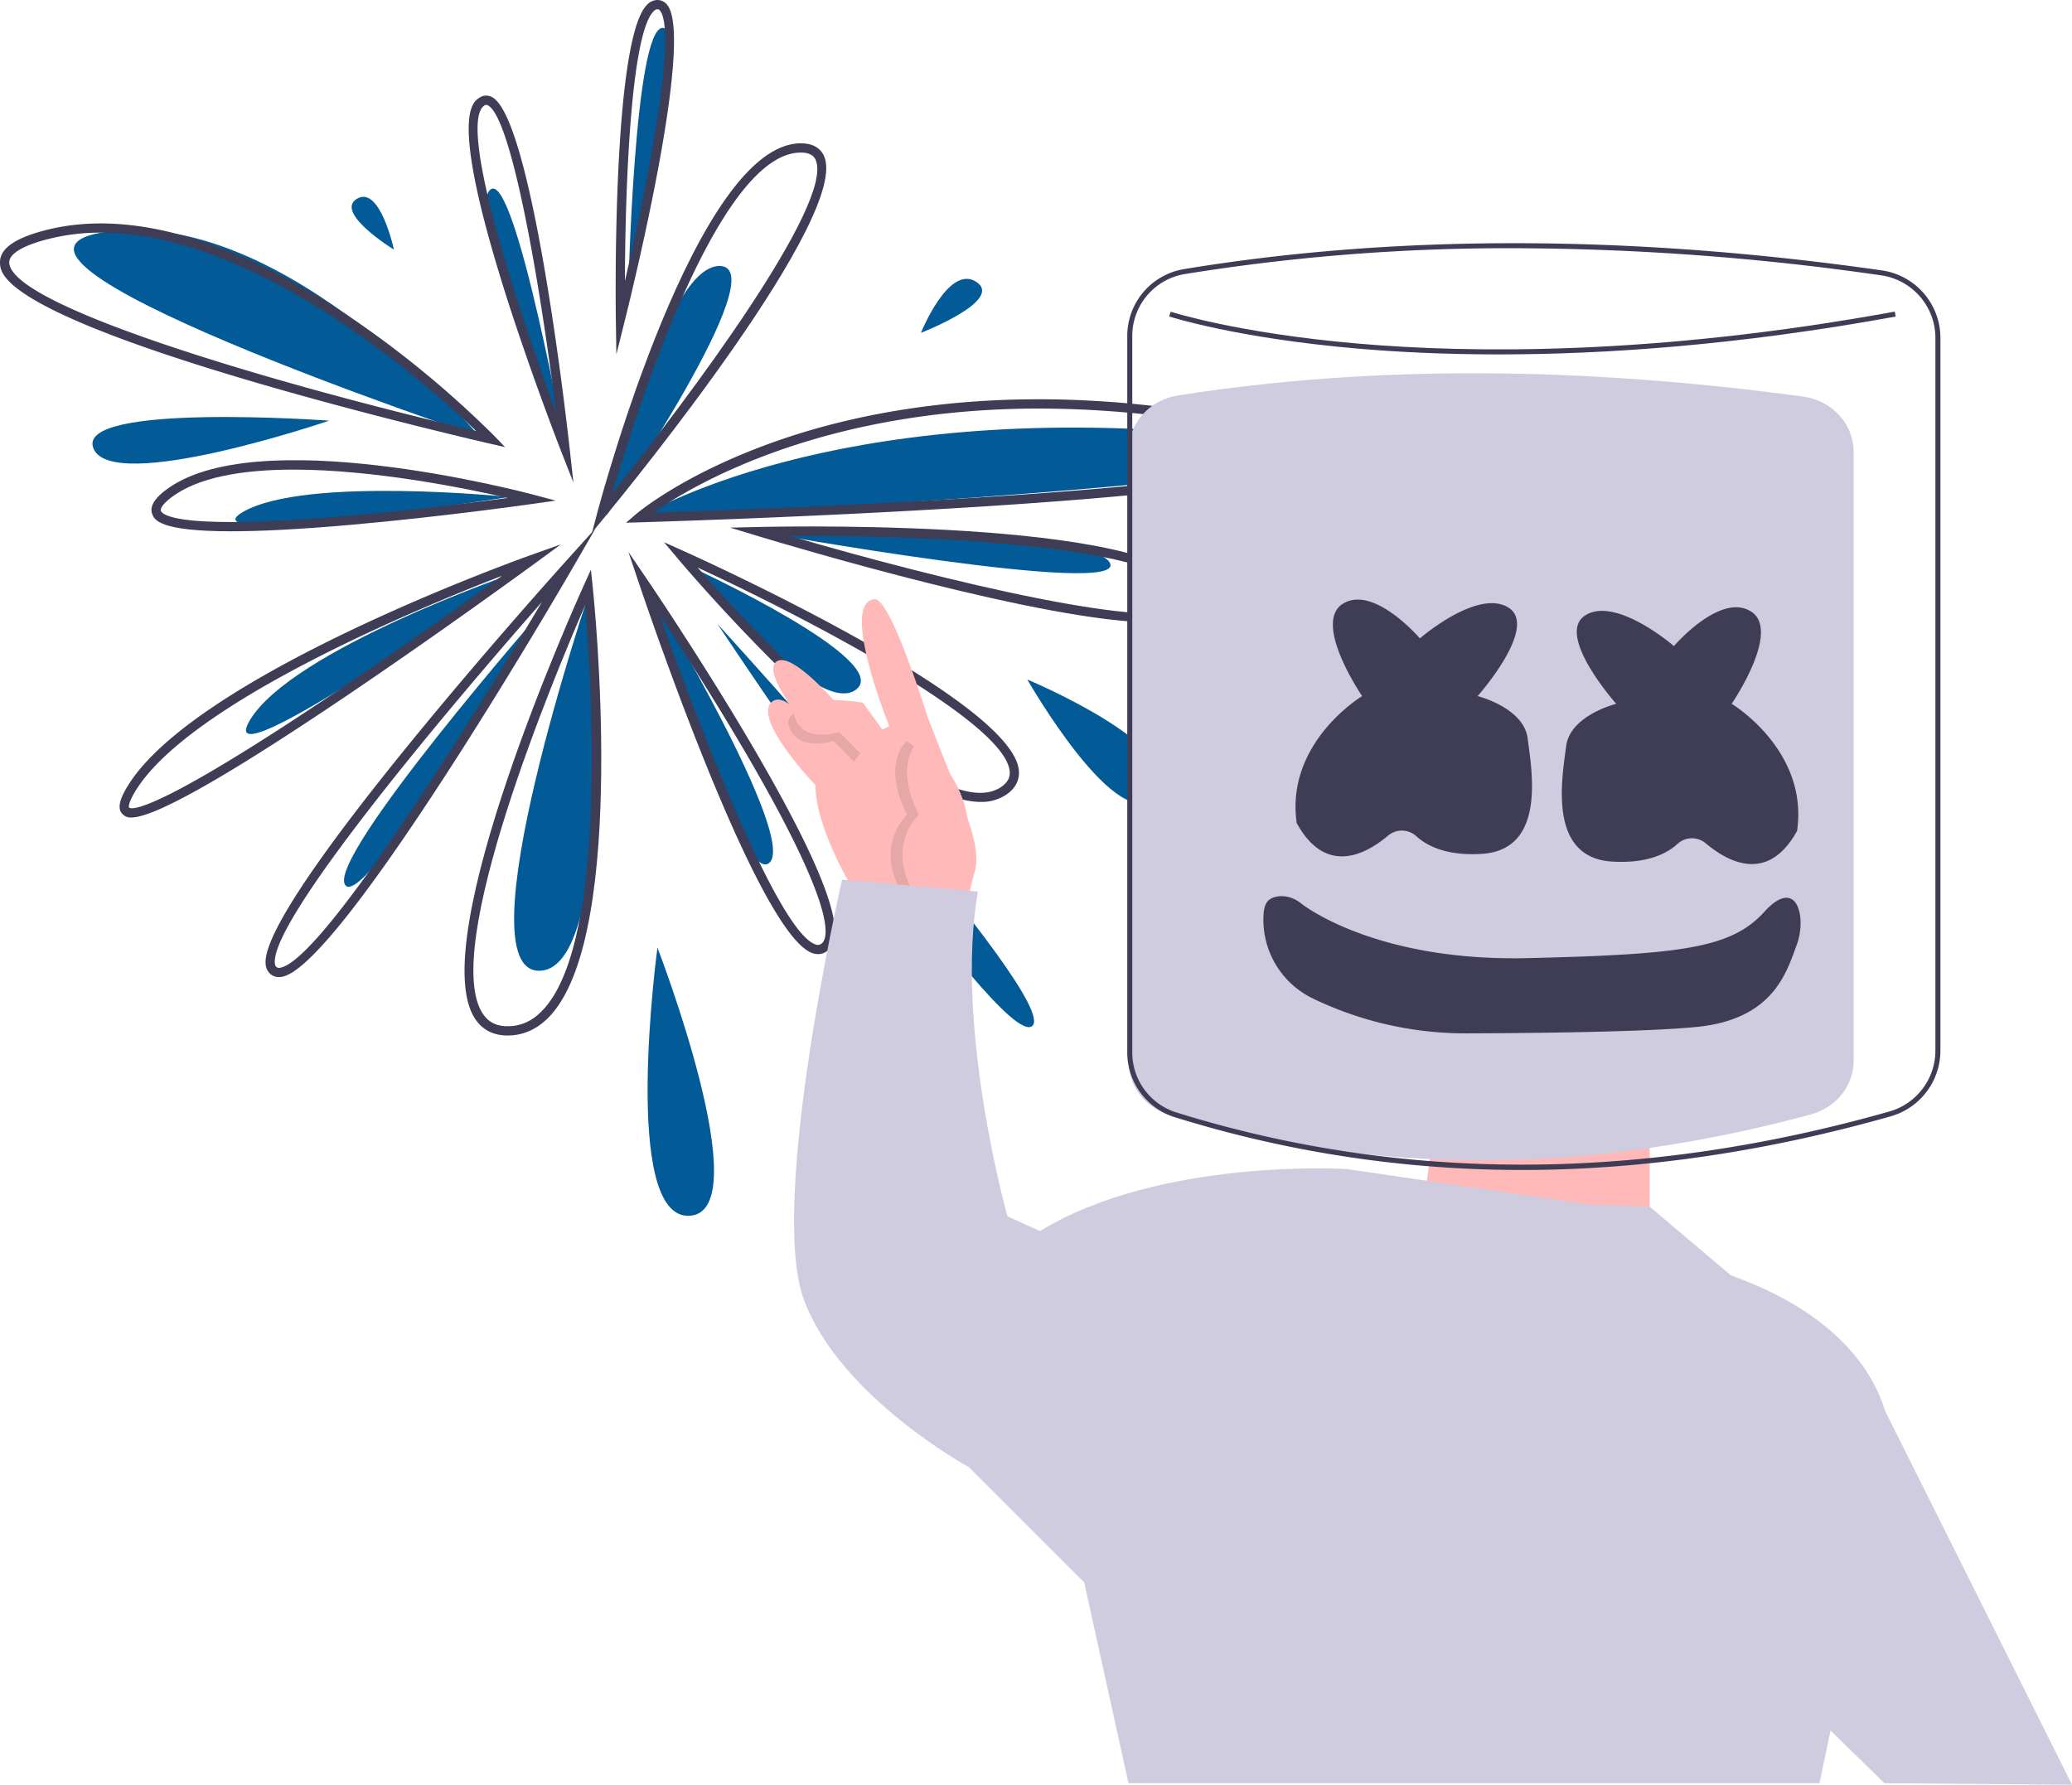 <?xml version="1.0" encoding="UTF-8"?>
<svg xmlns="http://www.w3.org/2000/svg" xmlns:xlink="http://www.w3.org/1999/xlink" data-name="Layer 1" width="885.587" height="762.892" viewBox="0 0 885.587 762.892">
  <title>mello</title>
  <path d="M376.948,313.578S282.232,346.2,264.068,376.313,376.948,313.578,376.948,313.578Z" transform="translate(-157.206 -68.554)" fill="#025a96"></path>
  <path d="M213.297,417.997a4.615,4.615,0,0,1-3.593-1.326c-2.947-2.654-.538-7.672,1.528-11.217,27.71-47.501,167.04-97.558,172.956-99.666l12.742-4.538-10.91,7.993c-.403.296-40.936,29.965-82.43,57.917C239.079,410.618,219.927,417.997,213.297,417.997Zm158.508-103.33c-36.585,14.161-135.179,55.096-157.158,92.778-2.927,5.017-2.308,6.277-2.3,6.288.592.639,8.08,4.649,88.551-49.525C328.951,345.323,356.626,325.602,371.805,314.667Z" transform="translate(-157.206 -68.554)" fill="#3f3d56"></path>
  <path d="M374.895,280.994s-87.284-8.972-113.763,6.36S374.895,280.994,374.895,280.994Z" transform="translate(-157.206 -68.554)" fill="#025a96"></path>
  <path d="M255.955,295.659c-30.553,0-32.65-4.898-33.611-7.137-1.92-4.481,3.423-8.7,5.179-10.086,37.886-29.912,152.959.316,157.839,1.617l9.359,2.496-9.589,1.369c-.386.055-38.941,5.539-77.849,8.972C284.591,294.892,268.044,295.659,255.955,295.659ZM282.729,269.3c-21.52,0-41.207,3.117-52.756,12.236-3.485,2.751-4.35,4.607-3.996,5.427.886,2.065,9.34,8.309,80.958,1.99,26.688-2.355,53.207-5.677,67.292-7.54C356.181,277.259,317.114,269.3,282.729,269.3Z" transform="translate(-157.206 -68.554)" fill="#3f3d56"></path>
  <path d="M399.874,265.621s-43.904-105.418-33.266-115.853S399.874,265.621,399.874,265.621Z" transform="translate(-157.206 -68.554)" fill="#025a96"></path>
  <path d="M402.302,274.894l-5.459-13.949c-.133-.342-13.49-34.558-24.497-69.784-22.672-72.549-13.379-78.744-10.326-80.78a5.14,5.14,0,0,1,5.247-.443c17.124,7.979,31.768,135.549,33.382,150.069Zm-37.276-161.521a1.466,1.466,0,0,0-.814.296c-10.91,7.274,11.208,78.888,30.651,131.011-6.669-53.746-18.95-126.353-29.266-131.161A1.342,1.342,0,0,0,365.026,113.374Z" transform="translate(-157.206 -68.554)" fill="#3f3d56"></path>
  <path d="M416.468,288.803s23.564-106.554,48.251-106.554S416.468,288.803,416.468,288.803Z" transform="translate(-157.206 -68.554)" fill="#025a96"></path>
  <path d="M410.251,296.156l2.331-8.773c1.712-6.434,42.399-157.573,86.878-157.573,6.098,0,8.728,2.861,9.863,5.26,11.86,25.118-82.506,140.95-93.304,154.075ZM499.46,133.762c-35.502,0-70.793,112.209-80.47,145.466C450.832,239.666,514.299,154.868,505.749,136.758,505.398,136.017,504.334,133.762,499.46,133.762Z" transform="translate(-157.206 -68.554)" fill="#3f3d56"></path>
  <path d="M430.3,289.866s81.016-51.196,247-35.568S430.3,289.866,430.3,289.866Z" transform="translate(-157.206 -68.554)" fill="#025a96"></path>
  <path d="M424.773,292.001l4.241-3.636c.859-.736,21.512-18.194,62.894-32.234,38.08-12.922,101.559-25.095,187.714-9.707,36.4,6.5,41.126,11.344,40.809,15.609-.313,4.214-1.046,14.085-146.479,23.235-71.068,4.471-142.88,6.551-143.598,6.572Zm176.659-48.811c-93.582,0-148.908,33.251-164.95,44.508,18.99-.608,78.369-2.67,137.232-6.374,135.14-8.503,142.644-17.804,142.776-19.582.015-.19-.085-4.734-37.561-11.427A440.497,440.497,0,0,0,601.432,243.19Z" transform="translate(-157.206 -68.554)" fill="#3f3d56"></path>
  <path d="M481.676,295.87S623.587,293.976,631.56,309.129,481.676,295.87,481.676,295.87Z" transform="translate(-157.206 -68.554)" fill="#025a96"></path>
  <path d="M649.733,334.59c-45.297,0-154.178-32.526-168.63-36.905l-11.842-3.588,12.371-.278c18.153-.406,177.641-3.06,187.674,29.05,1.189,3.803-.189,6.244-1.555,7.621C664.894,333.37,658.505,334.59,649.733,334.59ZM494.62,297.589c66.565,19.509,158.993,41.552,170.324,30.118.614-.619,1.235-1.595.59-3.66C658.407,301.236,549.63,297.216,494.62,297.589Z" transform="translate(-157.206 -68.554)" fill="#3f3d56"></path>
  <path d="M454.012,311.602s85.715,39.618,68.966,51.808S454.012,311.602,454.012,311.602Z" transform="translate(-157.206 -68.554)" fill="#025a96"></path>
  <path d="M576.385,411.343c-41.463,0-125.887-99.73-129.814-104.397l-5.558-6.606,7.879,3.531c5.749,2.577,140.829,63.466,143.785,93.964.392,4.045-1.384,7.582-5.133,10.229A18.882,18.882,0,0,1,576.385,411.343ZM455.415,311.189c32.6,37.402,105.133,111.099,129.849,93.647,2.632-1.857,3.738-3.961,3.481-6.62C586.618,376.288,498.347,331.072,455.415,311.189Z" transform="translate(-157.206 -68.554)" fill="#3f3d56"></path>
  <path d="M596.284,359.026s71.136,29.64,55.328,49.4S596.284,359.026,596.284,359.026Z" transform="translate(-157.206 -68.554)" fill="#025a96"></path>
  <path d="M463.892,335.314S612.092,497.346,598.26,507.226,463.892,335.314,463.892,335.314Z" transform="translate(-157.206 -68.554)" fill="#025a96"></path>
  <path d="M436.228,323.458S498.624,427.378,485.89,437.481,436.228,323.458,436.228,323.458Z" transform="translate(-157.206 -68.554)" fill="#025a96"></path>
  <path d="M506.853,476.409a7.308,7.308,0,0,1-2.289-.384c-22.875-7.514-68.979-142.497-74.16-157.864l-4.608-13.666,8.114,11.924c.241.356,24.494,36.052,46.015,72.982,39.786,68.269,36.488,81.694,30.547,85.853A6.221,6.221,0,0,1,506.853,476.409Zm-67.678-144.954c16.817,47.739,50.674,135.577,66.622,140.817a2.505,2.505,0,0,0,2.41-.257c3.265-2.285,6.713-14.715-31.687-80.61C462.896,368.027,448.169,345.137,439.175,331.454Z" transform="translate(-157.206 -68.554)" fill="#3f3d56"></path>
  <path d="M409.831,319.506S353.674,485.209,388.134,483.501,409.831,319.506,409.831,319.506Z" transform="translate(-157.206 -68.554)" fill="#025a96"></path>
  <path d="M374.156,511.193c-6.048,0-10.698-2.364-13.832-7.034-22.232-33.135,43.626-179.265,46.44-185.47l3.005-6.622.76,7.231c.623,5.917,14.886,145.366-17.423,182.62-5.108,5.887-11.184,9.002-18.06,9.257C374.746,511.188,374.449,511.193,374.156,511.193Zm33.137-183.908c-13.02,29.937-62.072,147.271-43.686,174.672,2.505,3.736,6.198,5.467,11.293,5.27,5.82-.216,10.799-2.8,15.221-7.898C417.128,468.188,409.832,357.374,407.292,327.285Z" transform="translate(-157.206 -68.554)" fill="#3f3d56"></path>
  <path d="M390.435,327.743S296.17,435.558,304.797,446.913,390.435,327.743,390.435,327.743Z" transform="translate(-157.206 -68.554)" fill="#025a96"></path>
  <path d="M276.438,486.217a5.521,5.521,0,0,1-3.456-1.144,6.086,6.086,0,0,1-2.242-4.492c-2.368-26.784,123.11-166.35,128.452-172.278l12.632-14.015L402.37,310.616c-4.029,6.958-98.958,170.476-124.521,175.459A7.39,7.39,0,0,1,276.438,486.217Zm112.36-160.291C347.225,373.143,273.032,461.639,274.676,480.233a2.163,2.163,0,0,0,.733,1.721,1.924,1.924,0,0,0,1.683.241C294.759,478.753,356.472,380.33,388.798,325.927Z" transform="translate(-157.206 -68.554)" fill="#3f3d56"></path>
  <path d="M362.142,255.143s-82.183-97.076-158.179-87.668S362.142,255.143,362.142,255.143Z" transform="translate(-157.206 -68.554)" fill="#025a96"></path>
  <path d="M373.096,259.679l-6.468-1.478c-.519-.119-52.461-12.032-103.813-27.229-105.156-31.119-105.496-45.429-105.606-50.13-.135-5.673,5.64-10.061,17.657-13.415,44.593-12.447,94.945,12.071,129.32,34.837a429.998,429.998,0,0,1,64.305,52.639Zm-172.711-91.679a90.663,90.663,0,0,0-24.459,3.233c-9.606,2.68-14.849,6.059-14.768,9.514.45,18.972,117.068,52.802,199.539,72.028C341.202,234.074,267.548,168,200.385,168Z" transform="translate(-157.206 -68.554)" fill="#3f3d56"></path>
  <path d="M297.908,248.37s-108.68-7.904-100.776,11.856S297.908,248.37,297.908,248.37Z" transform="translate(-157.206 -68.554)" fill="#025a96"></path>
  <path d="M325.572,175.258s-5.928-27.664-15.808-21.736S325.572,175.258,325.572,175.258Z" transform="translate(-157.206 -68.554)" fill="#025a96"></path>
  <path d="M425.688,194.832S452.803,80.893,440.514,80.475,425.688,194.832,425.688,194.832Z" transform="translate(-157.206 -68.554)" fill="#025a96"></path>
  <path d="M420.642,220.058,420.42,204.927c-.071-4.86-1.578-119.207,13.288-134.296a6.239,6.239,0,0,1,4.496-2.077,5.26,5.26,0,0,1,4.234,2.168c11.439,14.652-15.065,122.416-18.126,134.656ZM438.204,72.506c-.197,0-.795,0-1.681.899-9.818,9.965-12.097,76.256-12.23,115.243,10.883-46.455,21.975-106.6,15.03-115.494A1.333,1.333,0,0,0,438.204,72.506Z" transform="translate(-157.206 -68.554)" fill="#3f3d56"></path>
  <path d="M550.836,210.826s11.856-29.64,23.712-21.736S550.836,210.826,550.836,210.826Z" transform="translate(-157.206 -68.554)" fill="#025a96"></path>
  <path d="M438.204,473.634S422.396,590.218,452.036,588.242,438.204,473.634,438.204,473.634Z" transform="translate(-157.206 -68.554)" fill="#025a96"></path>
  <path d="M520.894,447.121S505.748,421.878,505.748,404.208c0,0-26.505-27.767-18.932-35.34s23.981,21.457,23.981,21.457S480.505,356.246,489.34,351.197s37.865,32.816,37.865,32.816l10.097-5.049s-21.447-52.897-6.311-54.273c6.942-.631,22.719,50.486,22.719,50.486l16.408,41.651s6.311,15.146,3.786,23.981a166.569,166.569,0,0,0-3.786,16.408Z" transform="translate(-157.206 -68.554)" fill="#ffb9b9"></path>
  <path d="M560.021,453.432s8.835-13.884,5.638-35.083-20.783-33.073-20.783-33.073-11.359,8.835,0,31.554c0,0-13.884,12.622-2.524,32.816" transform="translate(-157.206 -68.554)" opacity="0.1"></path>
  <path d="M565.069,453.432s8.835-13.884,5.638-35.083-20.783-33.073-20.783-33.073-11.359,8.835,0,31.554c0,0-13.884,12.622-2.524,32.816" transform="translate(-157.206 -68.554)" fill="#ffb9b9"></path>
  <path d="M530.36,383.382,523.418,372.654s-32.816-5.049-29.029,6.311,18.932,6.311,18.932,6.311l8.835,8.835Z" transform="translate(-157.206 -68.554)" opacity="0.1"></path>
  <path d="M536.04,382.751l-10.097-13.884s-32.816-5.049-29.029,6.311,18.932,6.311,18.932,6.311l8.835,8.835Z" transform="translate(-157.206 -68.554)" fill="#ffb9b9"></path>
  <polygon points="612.963 480.17 606.652 530.656 705.1 536.967 705.1 476.384 612.963 480.17" fill="#ffb9b9"></polygon>
  <path d="M1042.794,831.446,962.955,671.77c-4.77-15.794-19.664-41.517-65.94-58.045L862.306,584.363l-25.874-.929L732.935,568.288s-79.516-5.049-131.264,26.505L587.788,588.482s-22.719-80.778-12.622-138.837l-58.059-5.049s-31.554,137.575-16.408,179.226,70.681,71.943,70.681,71.943l49.224,49.224,18.932,85.826H934.88l4.7-22.519,23.068,22.519Z" transform="translate(-157.206 -68.554)" fill="#cfcce0"></path>
  <path d="M931.166,544.944c-92.988,25.11-184.381,26.885-273.844.387-10.516-3.115-17.706-12.348-17.706-22.828V261.167c0-11.693,8.898-21.668,21.023-23.57,84.393-13.235,173.797-12.21,267.305.494,12.355,1.679,21.527,11.768,21.527,23.644V521.95C949.471,532.65,941.983,542.023,931.166,544.944Z" transform="translate(-157.206 -68.554)" fill="#cfcce0"></path>
  <path d="M739.396,366.112s-21.388-31.259-8.226-39.485,32.904,14.807,32.904,14.807,24.678-21.388,37.84-13.162-13.162,37.84-13.162,37.84,19.742,4.936,21.388,18.097,8.226,47.711-19.742,49.356c-14.983.881-23.356-3.431-27.901-7.625a9.169,9.169,0,0,0-12.077-.143c-9.484,7.99-26.565,17.201-38.992-5.393C706.492,385.855,739.396,366.112,739.396,366.112Z" transform="translate(-157.206 -68.554)" fill="#3f3d56"></path>
  <path d="M897.336,369.403s21.388-31.259,8.226-39.485-32.904,14.807-32.904,14.807-24.678-21.388-37.84-13.162,13.162,37.84,13.162,37.84-19.742,4.936-21.388,18.097-8.226,47.711,19.742,49.356c14.983.881,23.356-3.431,27.901-7.625a9.169,9.169,0,0,1,12.077-.143c9.484,7.99,26.565,17.201,38.992-5.393C930.24,389.145,897.336,369.403,897.336,369.403Z" transform="translate(-157.206 -68.554)" fill="#3f3d56"></path>
  <path d="M713.431,454.835s30.862,24.847,96.672,23.281,87.092-4.253,101.159-19.764,18.236,2.404,13.868,14.147-9.978,31.783-42.763,35.032c-21.583,2.138-68.233,2.645-97.59,2.742a150.031,150.031,0,0,1-65.967-14.675q-.408-.198-.814-.398a37.348,37.348,0,0,1-20.809-33.474c.003-5.534.977-8.525,4.579-9.615C708.26,450.146,713.431,454.835,713.431,454.835Z" transform="translate(-157.206 -68.554)" fill="#3f3d56"></path>
  <path d="M807.837,568.673A498.469,498.469,0,0,1,659.496,546.17a28.978,28.978,0,0,1-20.491-27.768V212.246a28.957,28.957,0,0,1,24.333-28.671c90.637-14.939,190.999-14.745,298.296.576a29.181,29.181,0,0,1,24.918,28.761V517.755a29.214,29.214,0,0,1-21.185,27.97C912.825,560.636,860.881,568.354,810.977,568.664,809.934,568.67,808.881,568.673,807.837,568.673Zm-3.497-394.015a865.242,865.242,0,0,0-140.653,11.033,26.819,26.819,0,0,0-22.537,26.554V518.402A26.84,26.84,0,0,0,660.134,544.121c95.892,29.851,198.389,29.696,304.647-.46l.293,1.032-.293-1.032a27.06,27.06,0,0,0,19.627-25.907V212.911a27.025,27.025,0,0,0-23.076-26.637A1112.345,1112.345,0,0,0,804.34,174.658Z" transform="translate(-157.206 -68.554)" fill="#3f3d56"></path>
  <path d="M797.75,220.052c-23.634,0-43.859-1.06-60.419-2.497-52.083-4.517-80.149-13.635-80.427-13.726l.673-2.037c.276.091,28.172,9.145,80.04,13.635,47.872,4.146,126.54,5.138,229.435-13.672l.385,2.111C899.838,216.223,842.652,220.052,797.75,220.052Z" transform="translate(-157.206 -68.554)" fill="#3f3d56"></path>
</svg>
